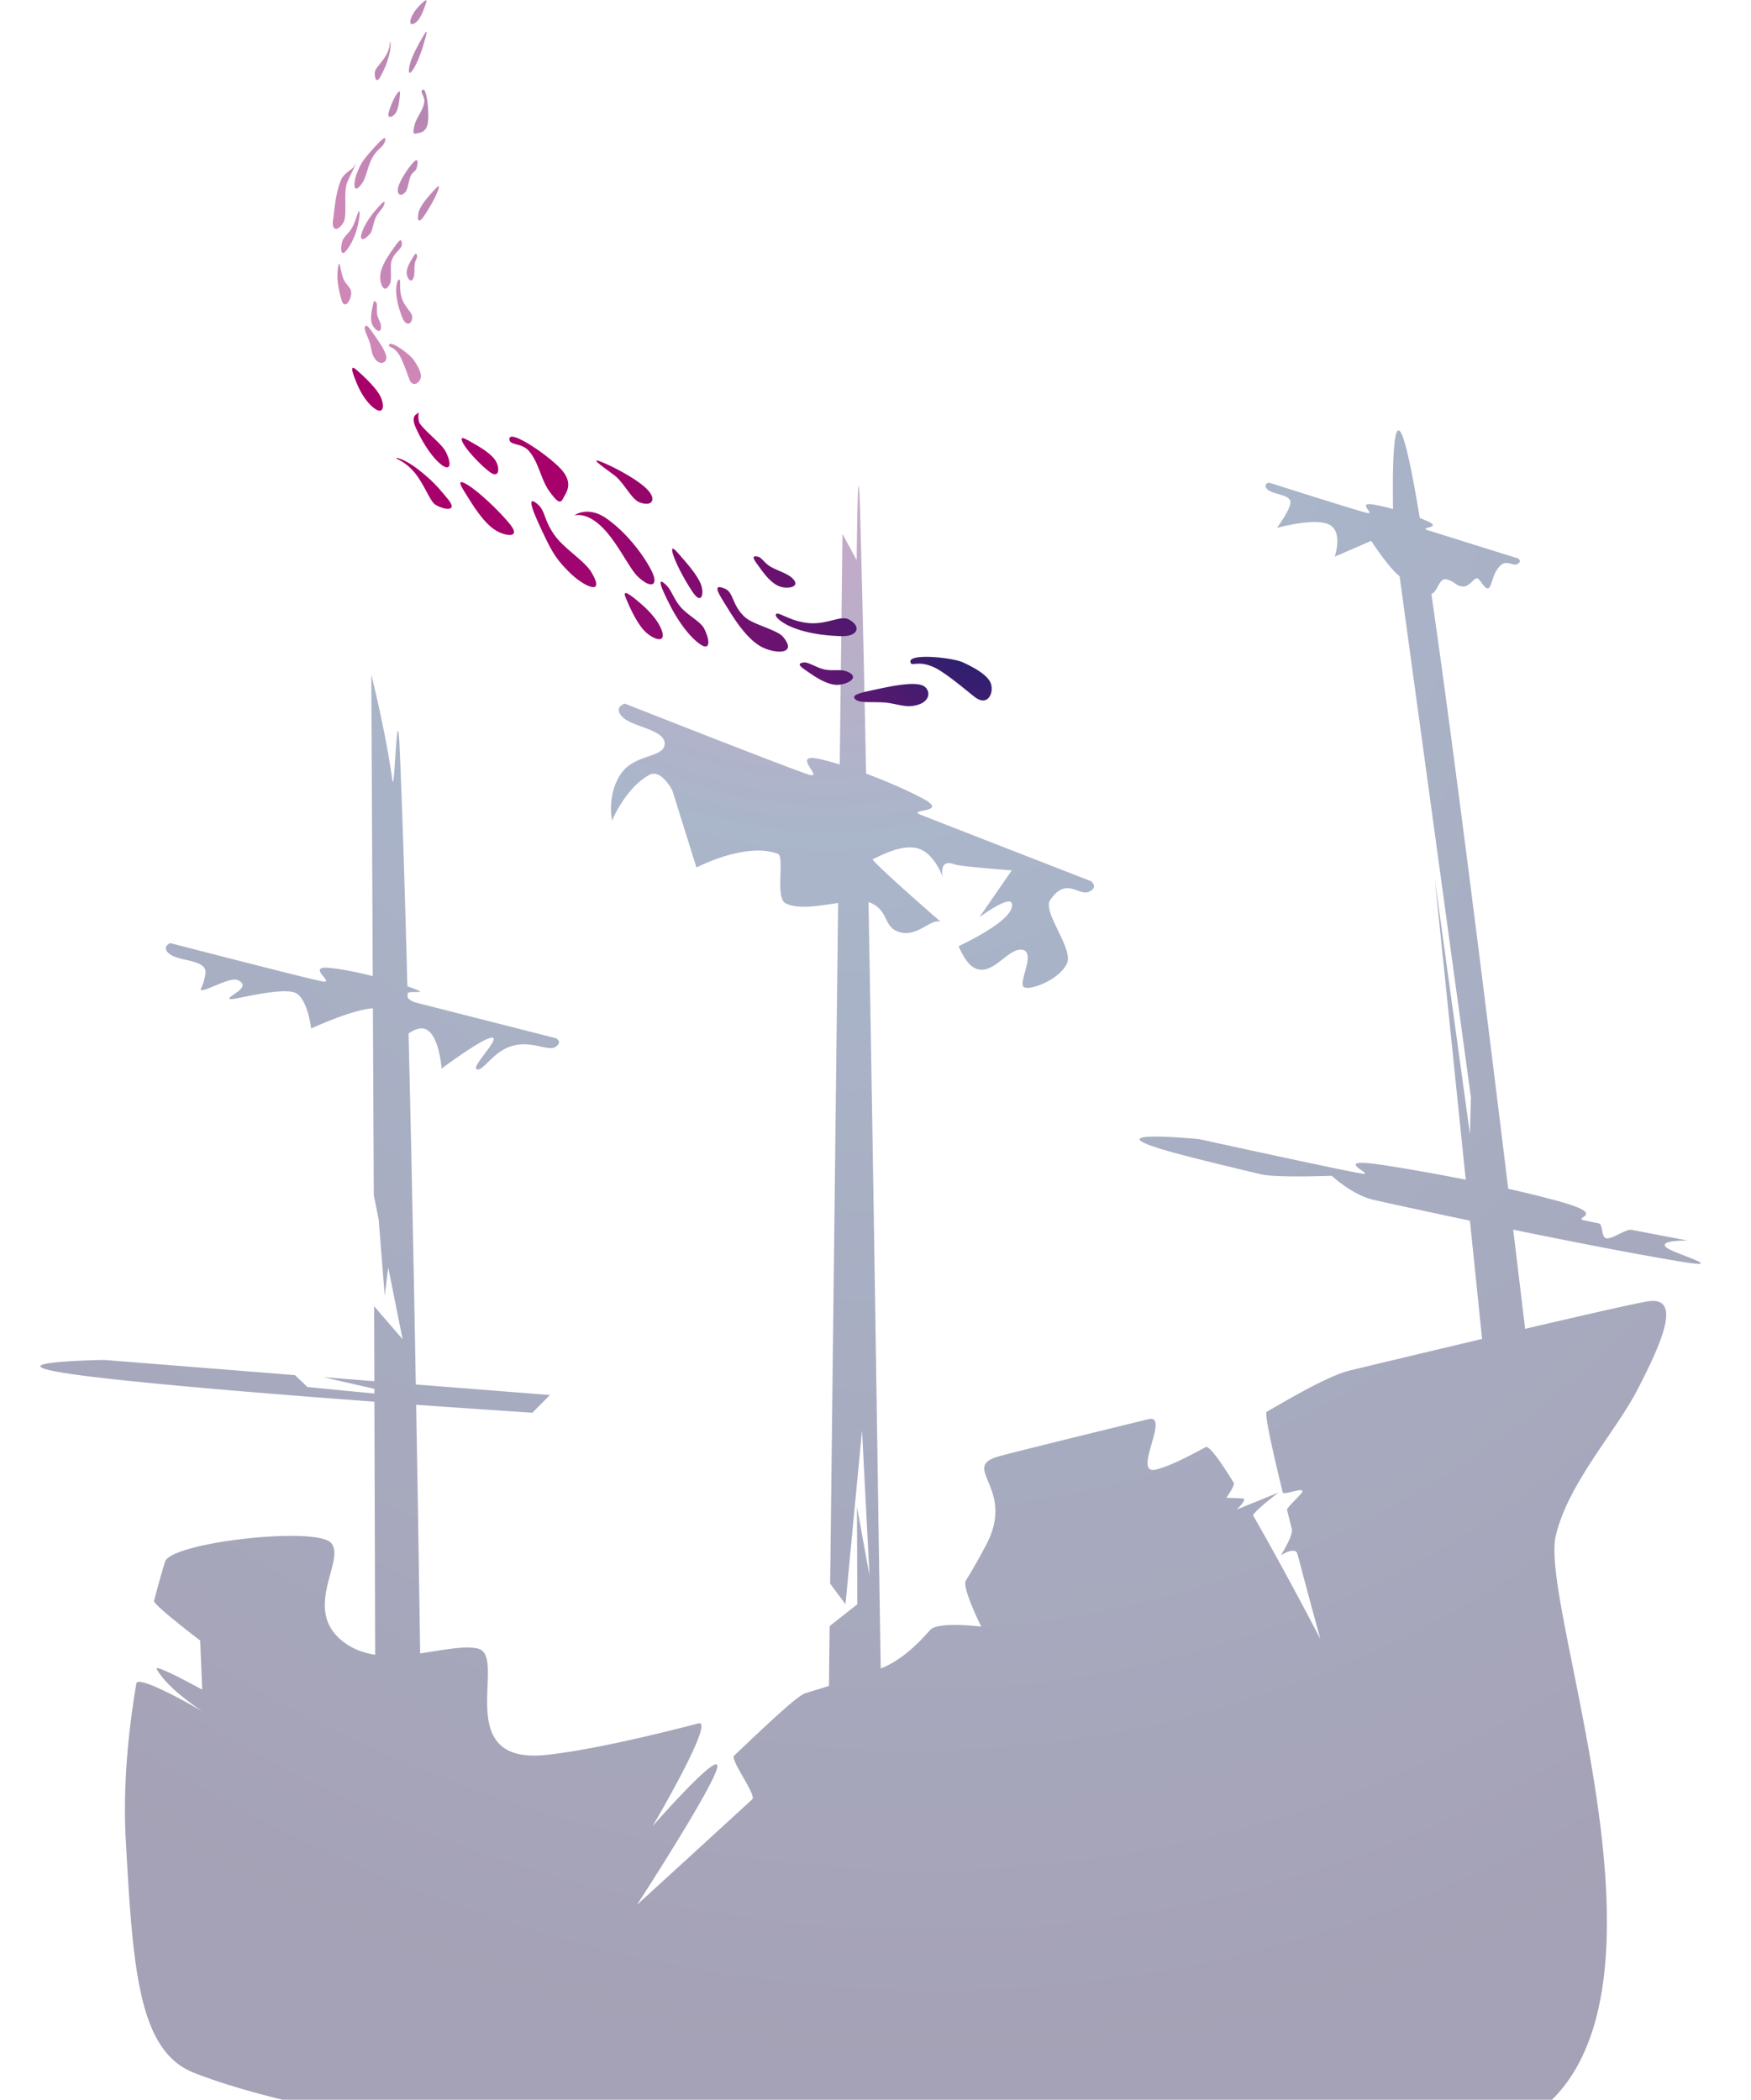 <svg xmlns="http://www.w3.org/2000/svg" xmlns:xlink="http://www.w3.org/1999/xlink" viewBox="0 0 2627.088 3150">
  <defs>
    <radialGradient id="radial-gradient" cx="0.357" cy="0.073" r="1.054" gradientTransform="matrix(0.237, 0.972, 0.81, -0.198, 0.343, -0.429)" gradientUnits="objectBoundingBox">
      <stop offset="0" stop-color="#930067"/>
      <stop offset="0.31" stop-color="#18386f"/>
      <stop offset="1" stop-color="#0b0139"/>
    </radialGradient>
    <radialGradient id="radial-gradient-2" cx="0.967" cy="0.898" r="0.869" gradientTransform="matrix(-0.55, -0.835, 0.426, -0.281, 1.116, 1.957)" gradientUnits="objectBoundingBox">
      <stop offset="0" stop-color="#301661"/>
      <stop offset="1" stop-color="#a20069"/>
    </radialGradient>
    <linearGradient id="linear-gradient" x1="0.285" y1="0.339" x2="0.5" y2="1" gradientUnits="objectBoundingBox">
      <stop offset="0" stop-color="#ca0071"/>
      <stop offset="1" stop-color="#0089f1" stop-opacity="0.659"/>
    </linearGradient>
    <radialGradient id="radial-gradient-3" cx="0.276" cy="-0.012" r="1.936" gradientTransform="matrix(0.722, 0.692, -0.274, 0.286, 0.044, 0.049)" gradientUnits="objectBoundingBox">
      <stop offset="0" stop-color="#62005d"/>
      <stop offset="1" stop-color="#c90070"/>
    </radialGradient>
  </defs>
  <g id="ship" transform="translate(423.941 -240.445)">
    <g id="Group_48" data-name="Group 48">
      <path id="Subtraction_38" data-name="Subtraction 38" d="M-15667.271,584.814c4.714,2.128,9,4.2,12.633,6.128,20.129,10.669-14.812,7.748-2.42,12.45s133.865,49.668,133.865,49.668,6.5,4.517-1.63,8.382c-2.873,1.364-5.929.282-9.26-.855-6.1-2.083-13.125-4.345-21.646,7.931-6.449,9.3-5.6,11.56-11,23.033-5.994,12.74-13.38-8.93-18.569-11.627s-12.8,12.8-23.62,10.7-8.559-6.4-22.161-11.578c-6.812-2.593-10.756,3.608-14.566,9.834-3.019,4.931-5.956,9.879-10.172,10.485,21.9,237.177,49.989,626.61,68.738,896.911,26.954,7.584,52.577,15.324,75.4,22.9,74.057,24.583,17.141,24.886,35.866,30.328,3.606,1.049,11.527,3.117,21.565,5.673,6.831,1.74,2.325,20.958,10.186,22.925,4.394,1.1,11.884-2.116,19.4-5.326s15.037-6.414,19.519-5.3c40.659,10.079,82.746,20.354,82.746,20.354s-45.439-3.23-32.18,8.855c10.739,9.777,96.564,39.071,16.344,21.28-64.948-14.4-151.716-35.865-244.583-60.021,4.041,58.759,7.5,109.781,10.17,149.454,101.872-18.334,175.5-31,188.217-31.783,47.032-2.906,18.527,58.316-26,133.748-35.494,60.127-110.339,133.531-132.484,210.568-32.76,111.237,191.038,773.3-118.7,884.816s-700.843-75.124-1143.721-59.939-738.67-89.845-819.83-127.377-82.561-161.553-83.252-353.358c-.3-82.1,12.533-164.478,28.023-233.717,3.324-14.851,97.705,47.323,97.705,47.323s-50.363-35.6-65.969-67.124c-5.15-10.4,66.377,34.035,66.377,34.035l.895-73.69s-67.852-57.236-66.027-63.049c9.314-29.57,16.666-49.792,19.443-57.647,10.141-28.677,229.2-41.736,250.25-15.216s-48.355,95.6,8.693,147.3c14.145,12.821,30.8,19.9,48.584,23.472l18.578-378.972c-136.082-17.223-300.711-39.122-406.5-56.844-207.725-34.8,5.2-26.732,5.2-26.732l284.346,37.582,17.824,18.84,99.734,14.91.344-7.015-75.3-21.388,75.859,9.96,5.508-112.325,40.051,51.635-15.871-108.427-7.494,41.795-3.1-114.226-5.428-37.108,13.225-279.943c-31.857.395-94.074,25.462-94.074,25.462s-2.445-42.058-19.34-53.743-92.154,4.62-98.732,3.523c-13.076-2.18,37.006-15.7,11.418-28.184-5.561-2.714-18.393,1.3-30.324,5.482-15.127,5.306-28.809,10.893-24.406,3.415,3.891-6.611,7.793-19.015,7.645-24.476-.477-17.391-39.76-17.362-52.43-28.59s1.748-16.322,1.748-16.322,204.646,64.519,224.963,69.211-24-24.626,10.9-19.76c17.291,2.411,41.266,8.474,64.91,15.757l21.326-451.485s16.633,82.8,23.43,159.922c.867,9.864,3.5-12.967,6.2-35.784,3.723-31.454,7.574-62.884,7.107-8.6-.795,93.483-3.414,217.76-6.984,353.933,4.613,1.88,8.885,3.72,12.711,5.485,15.543,7.173-5.016,1.951-11.33,4.03a5.774,5.774,0,0,0-1.652.825c-.057,2.155-.113,4.282-.172,6.442,1.994,3.119,6.162,6.338,11.1,7.912,19.27,6.15,207.883,64.664,207.883,64.664s10.369,6.355-1.385,12.932c-5.42,3.034-13.229.773-23-1.87-11.418-3.088-25.516-6.7-41.613-2.987-29.873,6.886-44.871,35.632-54.879,32.4s38.5-45.388,25.314-46.38-78.062,42.415-78.062,42.415-1.109-53.287-22.34-60.823c-7.412-2.632-16,.563-24.482,5.75-4.826,174.28-10.9,361.945-16.514,526.163l200.047,26.266-27.625,25.152s-72.99-8.549-173.465-21.038c-5.639,163.67-10.7,300.818-13.395,372.7,4.762-.419,9.486-.89,14.145-1.372,28.051-2.907,53.8-6.261,71.953-1.608,47.063,12.062-51.766,173.133,95.3,164.842,59.412-3.35,145.211-17.911,229.881-35.329,26.506-5.452-76.648,150.4-76.648,150.4s108.768-111.96,101.4-82.813-130.881,199.4-130.881,199.4,176.764-145.542,180.869-149.041c7.16-6.1-30.516-61.005-23.707-66.829,50.758-43.411,99.273-84.95,111.682-88.021,12.6-3.117,24.572-6.146,35.773-9.04l5.7-89.54,43.1-30.51,7.109-145.885,13.418,103.818.127-218.188-38.355,259.258-21.357-32.042,65.023-1018.789q-3.867.365-7.811.761l-2.75.271c-10.512,1.034-20.758,1.977-30.566,2.151-11.07.2-19.971-.651-27.211-2.592a44.98,44.98,0,0,1-10.156-4c-8.908-4.938-7.164-25.958-5.625-44.5a198.709,198.709,0,0,0,1.055-20.013,27.027,27.027,0,0,0-.879-6.838c-.564-1.867-1.391-3.017-2.525-3.516a69.86,69.86,0,0,0-10.068-3.517c-10.744-2.88-23.365-3.743-37.514-2.567a209.571,209.571,0,0,0-36.6,6.66,288.384,288.384,0,0,0-27.77,9.028c-6.773,2.591-10.975,4.515-11.016,4.534l-30.156-117.488a80.015,80.015,0,0,0-6.645-11.544,51.927,51.927,0,0,0-7.422-8.7,23.054,23.054,0,0,0-9.365-5.561,13.937,13.937,0,0,0-10.008,1.027,100.145,100.145,0,0,0-24.908,17.914,157.868,157.868,0,0,0-18.588,21.651,195.017,195.017,0,0,0-11.625,18.236c-2.5,4.466-3.869,7.35-4.016,7.664h0s0-.01-.006-.024c-.1-.6-.428-2.8-.646-6.212a106.757,106.757,0,0,1,.229-16.059,101.083,101.083,0,0,1,4.377-21.887,86.38,86.38,0,0,1,11.8-23.727,54.34,54.34,0,0,1,20.742-17.225c7.682-3.82,15.844-6.17,23.045-8.245,6.865-1.977,12.793-3.685,17.3-6.241,4.975-2.822,7.5-6.349,7.943-11.1a13.186,13.186,0,0,0-.375-4.618,14.483,14.483,0,0,0-1.883-4.156,27.009,27.009,0,0,0-7.418-7.184c-6.277-4.375-14.939-8.082-23.316-11.667-5.51-2.358-11.207-4.8-16.1-7.377-5.475-2.891-9.357-5.673-11.875-8.507-4.316-4.858-5.986-9.1-4.961-12.6a8.035,8.035,0,0,1,2.188-3.5,13.363,13.363,0,0,1,3.217-2.252,19.169,19.169,0,0,1,4.176-1.56h0c2.525,1.15,62.545,28.485,125.568,56.921,58.684,26.478,131.3,59.013,144,63.642.934.341,1.783.613,2.521.812,2.361.632,3.771.558,4.313-.227.986-1.433-1.006-5-3.312-9.128-2.922-5.233-6.234-11.164-4.16-14.176,1.809-2.627,7.422-2.635,17.164-.024,8.8,2.358,19.158,5.729,30.861,10.042l22.027-345.112,19.238,40.339s11.367-183.572,9-78.828c-2.324,102.966-6.451,242.637-11.518,399.252q4.749,2.065,9.584,4.236c14.148,6.349,28.424,13.193,41.281,19.793,13.059,6.7,24.748,13.2,33.8,18.794a48.86,48.86,0,0,1,9.408,7.071c1.705,1.805,2.453,3.376,2.221,4.67-.273,1.517-1.861,2.7-4.857,3.632a65.092,65.092,0,0,1-8.895,1.758c-4.393.663-8.184,1.236-8.348,2.561-.113.911,1.533,2.136,5.033,3.745,22.5,10.344,239.745,108.122,248.981,112.279l.012,0a15.263,15.263,0,0,1,2.379,2.5,8.322,8.322,0,0,1,1.947,5.834c-.381,2.954-3.068,5.459-7.987,7.446-2.709,1.094-5.667,1.15-9.306.175a62.6,62.6,0,0,1-7.787-2.889l-.31-.13a69.15,69.15,0,0,0-8.725-3.187c-8.088-2.167-19.108-2.367-32.655,15.482a13.261,13.261,0,0,0-2.352,8.113,41.747,41.747,0,0,0,1.68,11.052c2.172,8.145,6.068,17.433,10.193,27.268,8.047,19.186,16.368,39.024,10.873,49.612-2.708,5.22-7.13,10.276-13.146,15.029a91.789,91.789,0,0,1-18.636,11.164,93.819,93.819,0,0,1-18.831,6.369,49.823,49.823,0,0,1-7.834,1.1,19.655,19.655,0,0,1-5.9-.451,7.43,7.43,0,0,1-1.93-.788,4.049,4.049,0,0,1-1.8-3.029,15.6,15.6,0,0,1,.227-5.06,111.713,111.713,0,0,1,4-14.046c3.508-10.7,7.483-22.828,4.176-29.434a8.2,8.2,0,0,0-2.238-2.78,9.843,9.843,0,0,0-3.6-1.742c-9.114-2.442-19.255,4.64-29.99,12.138-5.972,4.172-12.147,8.484-18.4,11.317a35.978,35.978,0,0,1-9.437,2.947,22.794,22.794,0,0,1-9.51-.454,22.76,22.76,0,0,1-3.632-1.319,28.287,28.287,0,0,1-8.13-5.745,45.578,45.578,0,0,1-6.486-8.285c-3.943-6.28-7.107-13.784-10.012-20.931,10.463-4.4,20.2-8.814,28.953-13.109a292.676,292.676,0,0,0,27.618-15.22c19.076-12.125,28.013-22.673,26.561-31.349a3.756,3.756,0,0,0-2.943-3.219c-2.464-.66-6.457.038-11.868,2.074a128.458,128.458,0,0,0-15.577,7.384c-10.309,5.613-19.255,11.57-19.344,11.628l52.16-67.654c-.012,0-.1-.012-.27-.033-5.465-.708-19.857-2.594-35.471-4.813-17.148-2.437-39.192-5.771-46.833-7.818a16.346,16.346,0,0,1-2.145-.695,35.049,35.049,0,0,0-4.885-1.75c-5.1-1.366-8.945-.727-11.436,1.9a11.691,11.691,0,0,0-2.687,5.332,25.626,25.626,0,0,0-.646,6.18,39.687,39.687,0,0,0,.715,7.243,100.238,100.238,0,0,0-8.346-19.921,71.545,71.545,0,0,0-11.2-15.446,40.671,40.671,0,0,0-16.572-10.7c-.549-.177-1.117-.344-1.687-.5-20.746-5.558-48.391,6.177-60.2,11.188a39.679,39.679,0,0,1-5.629,2.178.169.169,0,0,0-.152.118c-.891,3.053,60.084,63.482,94.469,96.452.855.822,1.682,1.653,2.455,2.47a10.942,10.942,0,0,0-1.357-.462c-6.031-1.616-13.2,1.887-21.488,5.944-1.264.618-2.57,1.257-3.895,1.887a77.957,77.957,0,0,1-15.639,5.868,34.837,34.837,0,0,1-17.236-.046c-.559-.149-1.119-.316-1.672-.5a32.282,32.282,0,0,1-8.191-3.893,25.183,25.183,0,0,1-5.531-5.072c-3.006-3.7-4.836-7.948-6.771-12.439a64.355,64.355,0,0,0-6.82-12.923,39.212,39.212,0,0,0-13.762-11.655,28.526,28.526,0,0,0-4.148-1.769c-15.018,441.789-34.2,947.17-41.471,1148.6q2.007-.668,3.7-1.265c24.018-8.468,48.988-27.276,73.359-52.428,12.35-12.747,76.861-.992,76.861-.992s-26.367-60.277-19.512-70.2c11.68-16.891,22.885-34.523,33.561-52.578,48.987-82.812-34.713-117.27,25.443-130.9,12.214-2.767,58.188-11.779,124.229-24.441,30.524-5.85,65.327-12.478,102.777-19.576,16.967-3.213,9.641,17.313,2.593,37.893-7.121,20.8-13.958,41.65,4.849,38.114,18.487-3.475,45.585-14.974,76.037-29.713,5.2-2.519,20.506,21.167,39.367,55.614,2.138,3.908-12.32,21.945-12.32,21.945s13.792.875,24.788,2.271c7.581.963-10.141,16.067-10.141,16.067l63.726-22.028s-41.589,28.245-39.354,32.651c43.168,85.055,90.878,189.8,90.878,189.8s-13.243-59.574-27.6-128.827c-2.618-12.607-25.066.323-25.066.323s20.376-28.616,18.468-38.352c-1.848-9.415-3.772-19.257-5.642-28.93-.778-4.008,25.1-23.539,24.409-27.135-.52-2.713-7.846-1.344-15.073.043-7.054,1.354-14.013,2.726-14.465.34-11.592-61.07-21.763-119.8-17.575-121.954,51.076-26.322,99.6-50.182,128.7-55.583,69.412-12.876,137.7-25.448,199.436-36.681l-8.988-178.107c-47.076-12.488-94.768-25.394-141.157-38.186-32.977-9.094-62.286-39.8-62.286-39.8s-82.822-1.059-105.548-7.679c-39.011-11.363-74.251-21.911-104.229-31.23-176.994-55.021,13.931-26.333,13.931-26.333s225.365,61.817,243,64.632-51.606-28.453,31.143-11.343c37.918,7.841,80.212,17.615,122.03,28.269l-22.843-452.665,32.755,384.811,4.29-55.142-66.2-785.956c-15.2-12.675-39.783-55.137-39.783-55.137l-55.868,20.83s15.115-36.693-5.982-48.585-78.415,1.013-78.415,1.013,21.7-26.168,22.351-37.524-25.327-12.756-33.079-20.533,2.057-10.579,2.057-10.579,131.718,49.452,144.889,53.246-14.5-16.923,8.3-12.491a254.324,254.324,0,0,1,30.921,8.687c1.652-45.376,5.71-119.149,14.612-117.4C-15686.125,453.164-15678.108,487.409-15667.271,584.814Z" transform="matrix(0.999, -0.052, 0.052, 0.999, 17327.367, -381.408)" opacity="0.37" fill="url(#radial-gradient)"/>
      <g id="Group_42" data-name="Group 42" transform="translate(210.457 901.934) rotate(-15)" style="isolation: isolate">
        <path id="Union_36" data-name="Union 36" d="M857.219,619.459c-7.061-6.822-38.463-42.9-55.063-53.308-23.733-14.886-33.242-4.523-33.826-12.666-.483-6.754,14.792-6.406,32.329-3.116,18.034,3.384,38.5,9.93,46.2,14.98,15.129,9.92,33.911,23.634,36.5,37.162,1.892,9.879-3.69,23.284-13.58,23.285C866.125,625.8,861.886,623.969,857.219,619.459ZM759.449,619c-11.008-.617-26.833-8.61-38.49-10.931-20.755-4.131-35.837-4.046-41.586-9.963-8.914-9.172,12.4-9.595,36.886-11.4s55.656-3.059,66.454,5.015c10.37,7.754,7.959,27.382-19.713,27.384C761.858,619.1,760.677,619.069,759.449,619ZM655.823,572.19c-14.1-1.474-28.544-13.411-39.01-23.043S596,531.489,610.322,531.922c6.185.186,19.017,11.357,28.814,14.727,13.312,4.577,24.09,2.181,34.064,8.394,16.109,10.035-.1,17.329-13.769,17.329A34.857,34.857,0,0,1,655.823,572.19Zm-104.81-71.827c-18.932-13.262-33.007-42.038-42.7-64.318s-20.032-42.124-.261-30.207c12.435,7.5,6.741,26.167,24.045,46.732,10.309,12.251,44.918,25.474,51.942,36.521,10.145,15.956,5.372,21.856-4.161,21.855C571.625,510.945,559.8,506.518,551.013,500.363Zm119.424.127c-17.369-3.1-41.747-8.374-64.5-20.032s-31.608-25.14-26.519-26.6,20.3,14.866,46.875,20.746c12.429,2.75,23.81,1.728,33.534.706,11.064-1.163,19.985-2.326,25.874,2.067,15.585,11.624,11.442,23.956-6.483,23.958A50.1,50.1,0,0,1,670.437,500.49Zm-212.665-19.1c-15.089-15.292-27.456-41.173-34.7-62.292s-16.161-48.949-1.945-31.434c7.549,9.3,8.523,23.342,18.089,37.421,8.561,12.6,25.99,25.179,29.388,35.084,5.206,15.177,5.129,27.4-.928,27.4C465.3,487.569,462.016,485.7,457.772,481.394Zm-75.787-26.833c-11.386-13.154-19.675-41.8-23.431-57.01s11.685,1.793,23.071,14.946,22.922,31.1,24.349,45.788c.6,6.2-1.548,8.843-5.091,8.843C396.03,467.129,388.565,462.164,381.984,454.561Zm208.77-40.23c-11.448-5.445-20.23-20.292-26.313-31.923s-12.516-21.8-.588-17.215c5.32,2.045,8.247,10.681,15.8,16.823,9.687,7.879,24.111,13.932,30.585,22.172,7.495,9.541,2.069,13.256-5.807,13.256A33.655,33.655,0,0,1,590.755,414.331Zm-131.08-9.816c-9.973-19.872-21.1-51.554-21.96-63.937s6.372.034,14.982,13.279,19.332,30.916,21.077,43.581c1.12,8.13-.9,16.929-5.126,16.929C466.29,414.366,463.246,411.63,459.675,404.515Zm-78.637-35.047c-11.327-14.431-23.087-55.773-43.464-81.744s-38.044-22.141-38.044-22.141,21.969-12.525,47.606,11.6,45.554,58.846,54.94,84.892c5.213,14.465,3.449,21.9-2.1,21.9C395.544,383.969,388.682,379.2,381.038,369.468ZM282.17,351.23C264.764,329,259.341,316.482,250.5,288.341s-21.029-67.9-2.843-46.781c10.348,12.02,5.123,25.213,19.753,51.652,11.141,20.133,37.806,42.281,45.276,59.564,7.307,16.9,6.126,23.231,1.007,23.23C306.669,376,292.237,364.087,282.17,351.23ZM179.388,271.017c-13.836-11.443-25.065-34.42-32.919-52.126s-16.04-33.6-1.686-23.121,42.372,44.818,57.029,68.894c7.337,12.051,5.178,16.5-.545,16.5S186.3,276.732,179.388,271.017Zm219.751-11.4c-10.97-6-18.763-31.46-30.51-44.153-7.152-7.728-36.95-34.313-19.483-24.755s51.691,34.234,64.189,51.461c9.13,12.585,6.667,21.195-2.134,21.195C407.955,263.363,403.846,262.191,399.139,259.616ZM267.62,224.593c-10.311-19.311-9.725-45.566-22.093-64.372-8.79-13.368-26.076-12.079-26.545-20.256-1.118-19.468,53.089,29.068,70.037,53.444s3.1,36.263-2.246,44.06c-1.94,2.827-3.635,4.45-5.5,4.45C277.994,241.918,274.192,236.9,267.62,224.593ZM95.36,220.478c-7.277-6.018-12.344-33.151-24.466-52.473s-25.921-24.321-24.02-24.817S61.438,148.1,78.5,166.024s23.7,27.65,36.616,48.857c6.463,10.615,4.561,14.532-.48,14.531S101.448,225.513,95.36,220.478ZM182.1,182.4c-13.468-13.965-30.27-38.429-33.422-49.6s6.242-2.9,17.141,5.5,24.688,19.968,28.759,30.993c2.94,7.963,2.148,18.546-3.592,18.548C188.781,187.847,185.843,186.283,182.1,182.4Zm-69.5-20.1c-12.886-13.062-24.414-39.672-30.23-60.245S87.71,82.94,89.336,80.008s-3.455,11.036.129,17.358c8.887,15.678,28.037,34.128,32.387,46.808,4.447,12.964,4.381,23.4-.792,23.4C119.034,167.575,116.225,165.975,112.6,162.3ZM26.009,65.734C15.381,56.248,8.01,39.2,4.291,25.07S-3.82-7.724,5.882,3.372,33.157,36.038,36.876,50.166c2.748,10.44,1.306,19.131-3.923,19.13C31.1,69.3,28.784,68.21,26.009,65.734Z" transform="translate(-74.36 -133.27) rotate(7)" fill="url(#radial-gradient-2)"/>
        <path id="Union_39" data-name="Union 39" d="M857.219,619.459c-7.061-6.822-38.463-42.9-55.063-53.308-23.733-14.886-33.242-4.523-33.826-12.666-.483-6.754,14.792-6.406,32.329-3.116,18.034,3.384,38.5,9.93,46.2,14.98,15.129,9.92,33.911,23.634,36.5,37.162,1.892,9.879-3.69,23.284-13.58,23.285C866.125,625.8,861.886,623.969,857.219,619.459ZM759.449,619c-11.008-.617-26.833-8.61-38.49-10.931-20.755-4.131-35.837-4.046-41.586-9.963-8.914-9.172,12.4-9.595,36.886-11.4s55.656-3.059,66.454,5.015c10.37,7.754,7.959,27.382-19.713,27.384C761.858,619.1,760.677,619.069,759.449,619ZM655.823,572.19c-14.1-1.474-28.544-13.411-39.01-23.043S596,531.489,610.322,531.922c6.185.186,19.017,11.357,28.814,14.727,13.312,4.577,24.09,2.181,34.064,8.394,16.109,10.035-.1,17.329-13.769,17.329A34.857,34.857,0,0,1,655.823,572.19Zm-104.81-71.827c-18.932-13.262-33.007-42.038-42.7-64.318s-20.032-42.124-.261-30.207c12.435,7.5,6.741,26.167,24.045,46.732,10.309,12.251,44.918,25.474,51.942,36.521,10.145,15.956,5.372,21.856-4.161,21.855C571.625,510.945,559.8,506.518,551.013,500.363Zm119.424.127c-17.369-3.1-41.747-8.374-64.5-20.032s-31.608-25.14-26.519-26.6,20.3,14.866,46.875,20.746c12.429,2.75,23.81,1.728,33.534.706,11.064-1.163,19.985-2.326,25.874,2.067,15.585,11.624,11.442,23.956-6.483,23.958A50.1,50.1,0,0,1,670.437,500.49Zm-212.665-19.1c-15.089-15.292-27.456-41.173-34.7-62.292s-16.161-48.949-1.945-31.434c7.549,9.3,8.523,23.342,18.089,37.421,8.561,12.6,25.99,25.179,29.388,35.084,5.206,15.177,5.129,27.4-.928,27.4C465.3,487.569,462.016,485.7,457.772,481.394Zm-75.787-26.833c-11.386-13.154-19.675-41.8-23.431-57.01s11.685,1.793,23.071,14.946,22.922,31.1,24.349,45.788c.6,6.2-1.548,8.843-5.091,8.843C396.03,467.129,388.565,462.164,381.984,454.561Zm208.77-40.23c-11.448-5.445-20.23-20.292-26.313-31.923s-12.516-21.8-.588-17.215c5.32,2.045,8.247,10.681,15.8,16.823,9.687,7.879,24.111,13.932,30.585,22.172,7.495,9.541,2.069,13.256-5.807,13.256A33.655,33.655,0,0,1,590.755,414.331Zm-131.08-9.816c-9.973-19.872-21.1-51.554-21.96-63.937s6.372.034,14.982,13.279,19.332,30.916,21.077,43.581c1.12,8.13-.9,16.929-5.126,16.929C466.29,414.366,463.246,411.63,459.675,404.515Zm-78.637-35.047c-11.327-14.431-23.087-55.773-43.464-81.744s-38.044-22.141-38.044-22.141,21.969-12.525,47.606,11.6,45.554,58.846,54.94,84.892c5.213,14.465,3.449,21.9-2.1,21.9C395.544,383.969,388.682,379.2,381.038,369.468ZM282.17,351.23C264.764,329,259.341,316.482,250.5,288.341s-21.029-67.9-2.843-46.781c10.348,12.02,5.123,25.213,19.753,51.652,11.141,20.133,37.806,42.281,45.276,59.564,7.307,16.9,6.126,23.231,1.007,23.23C306.669,376,292.237,364.087,282.17,351.23ZM179.388,271.017c-13.836-11.443-25.065-34.42-32.919-52.126s-16.04-33.6-1.686-23.121,42.372,44.818,57.029,68.894c7.337,12.051,5.178,16.5-.545,16.5S186.3,276.732,179.388,271.017Zm219.751-11.4c-10.97-6-18.763-31.46-30.51-44.153-7.152-7.728-36.95-34.313-19.483-24.755s51.691,34.234,64.189,51.461c9.13,12.585,6.667,21.195-2.134,21.195C407.955,263.363,403.846,262.191,399.139,259.616ZM267.62,224.593c-10.311-19.311-9.725-45.566-22.093-64.372-8.79-13.368-26.076-12.079-26.545-20.256-1.118-19.468,53.089,29.068,70.037,53.444s3.1,36.263-2.246,44.06c-1.94,2.827-3.635,4.45-5.5,4.45C277.994,241.918,274.192,236.9,267.62,224.593ZM95.36,220.478c-7.277-6.018-12.344-33.151-24.466-52.473s-25.921-24.321-24.02-24.817S61.438,148.1,78.5,166.024s23.7,27.65,36.616,48.857c6.463,10.615,4.561,14.532-.48,14.531S101.448,225.513,95.36,220.478ZM182.1,182.4c-13.468-13.965-30.27-38.429-33.422-49.6s6.242-2.9,17.141,5.5,24.688,19.968,28.759,30.993c2.94,7.963,2.148,18.546-3.592,18.548C188.781,187.847,185.843,186.283,182.1,182.4Zm-69.5-20.1c-12.886-13.062-24.414-39.672-30.23-60.245S87.71,82.94,89.336,80.008s-3.455,11.036.129,17.358c8.887,15.678,28.037,34.128,32.387,46.808,4.447,12.964,4.381,23.4-.792,23.4C119.034,167.575,116.225,165.975,112.6,162.3ZM26.009,65.734C15.381,56.248,8.01,39.2,4.291,25.07S-3.82-7.724,5.882,3.372,33.157,36.038,36.876,50.166c2.748,10.44,1.306,19.131-3.923,19.13C31.1,69.3,28.784,68.21,26.009,65.734Z" transform="translate(-74.36 -133.27) rotate(7)" opacity="0.13" fill="url(#linear-gradient)"/>
      </g>
    </g>
    <path id="Union_37" data-name="Union 37" d="M-15559.8-213.378c-6.039-.341-14.722-4.724-21.118-6-11.389-2.266-19.662-2.218-22.818-5.466-4.893-5.033,6.806-5.265,20.24-6.256s30.534-1.68,36.461,2.751c5.688,4.256,4.365,15.025-10.816,15.026C-15558.479-213.321-15559.126-213.34-15559.8-213.378Zm-97.661-2.611c-9.328-2.615-19.968-5.887-29.784-11.044a85.464,85.464,0,0,1-16.226-11.373c-7.6-7.158,10.4,2.587,21.511,3.858a40.789,40.789,0,0,0,10.5-.385c5.542-.75,10.121-1.5,15.318,2.735,7.041,5.741,12.572,17.034,3.71,17.035A19.075,19.075,0,0,1-15657.461-215.988Zm56.484-20.316c-7.732-.81-15.66-7.359-21.4-12.644s-11.417-9.689-3.561-9.452c3.393.1,10.435,6.232,15.808,8.081,7.308,2.514,13.218,1.2,18.692,4.608,8.838,5.5-.059,9.507-7.562,9.507A19.122,19.122,0,0,1-15600.977-236.3Zm38.595-5.967c-2.395-2.843,4.5-7.615,13.346-11.81,9.1-4.315,20.288-8.008,25.337-8.249,9.913-.477,22.674-.445,28.184,4.724s6.938,17.794-6.136,15.953c-5.333-.75-30.906-6.637-41.634-5.9-12.569.855-15.427,6.16-17.636,6.16A1.941,1.941,0,0,1-15562.382-242.271Zm-168.712-19.386c-5.679-5.691-5.109-14.79-11.333-25.012s-16.089-18.968-14.918-20.316,10.379,5.7,19.59,14.938,17.585,21.647,21.322,32.331c1.624,4.646.8,6.631-1.4,6.632C-15720.691-253.084-15725.888-256.435-15731.094-261.657Zm-35.928-5.666c-8.59-7.4-32.3-23.324-44.943-41.314-5.782-8.233-4.267-21.551-6.8-26.468-8.129-15.756,10.872,16.671,17.308,23.556,10.84,11.586,41.467,23.572,46.539,33.405,5.294,10.26,3.856,16.308-1.238,16.308C-15758.887-261.835-15762.665-263.57-15767.021-267.323Zm108.674-17.236c-10.387-7.279-18.106-23.067-23.424-35.29s-10.992-23.111-.145-16.574c6.821,4.115,3.7,14.357,13.194,25.642,5.654,6.721,24.643,13.976,28.5,20.039,5.565,8.754,2.948,11.991-2.28,11.991C-15647.035-278.753-15653.524-281.183-15658.348-284.56Zm70.5,4.09c-9.532-1.7-22.906-4.592-35.391-10.988s-17.344-13.8-14.549-14.6,11.141,8.157,25.718,11.381c6.817,1.508,13.062.946,18.4.389,6.067-.638,10.964-1.275,14.2,1.135,8.547,6.376,6.278,13.143-3.553,13.143A27.5,27.5,0,0,1-15587.848-280.469Zm-138.1-11.822c-8.281-8.393-15.066-22.59-19.041-34.179s-8.866-26.857-1.066-17.248c4.143,5.105,4.676,12.809,9.925,20.533,4.7,6.914,14.257,13.815,16.121,19.249,2.856,8.329,2.815,15.035-.507,15.034C-15721.816-288.9-15723.62-289.931-15725.948-292.291Zm85.555-27.823c-6.28-2.988-11.1-11.136-14.437-17.517s-6.869-11.959-.324-9.444c2.919,1.123,4.527,5.859,8.67,9.232,5.313,4.319,13.226,7.644,16.779,12.163,4.113,5.236,1.136,7.274-3.187,7.274A18.458,18.458,0,0,1-15640.394-320.114Zm-167.324-13.29c-9.552-12.2-12.523-19.065-17.376-34.5s-11.542-37.259-1.561-25.666c5.675,6.593,2.812,13.831,10.836,28.336,6.111,11.048,20.745,23.2,24.844,32.684,4.008,9.273,3.359,12.745.552,12.744C-15794.275-319.81-15802.194-326.35-15807.718-333.4Zm49.555-42.741c-7.984-8.229-16.971-28-19.822-37.724s1.761-8.594,9.745-.365c3.231,3.333,2.017,8.979,5.614,13.855,5.173,7.018,14.886,13.639,16.582,19.422,1.736,5.927-.183,9.473-3.755,9.474C-15752.084-371.484-15755.047-372.936-15758.163-376.146Zm46.8-8.293c-6.151-7.395-10.467-20.216-13.4-29.993s-6.123-18.7.329-11.718,18.363,27.514,24.29,41.3c2.592,6.032,1.946,8.279-.116,8.279C-15702.908-376.569-15707.9-380.28-15711.359-384.439Zm-150.244-37.019c-7.391-7.664-16.61-21.086-18.339-27.214s3.425-1.592,9.4,3.016,13.547,10.956,15.78,17.007c1.613,4.368,1.18,10.175-1.97,10.176C-15857.938-418.471-15859.551-419.329-15861.6-421.458Zm-63.189-13.992c-3.994-3.3-6.773-18.186-13.422-28.79s-14.225-13.346-13.182-13.615,7.992,2.695,17.352,12.528,13.006,15.171,20.092,26.8c3.545,5.825,2.5,7.974-.266,7.974S-15921.454-432.687-15924.793-435.449Zm99.747-9.236c-8.51-8.478-12.416-22.345-21.92-30.229-6.758-5.606-15.62-2.158-17.176-6.372-3.71-10.034,32.515,6.737,45.319,16.807s7.443,18.531,5.892,23.48c-.667,2.114-1.423,3.3-2.733,3.3C-15817.421-437.7-15820.174-439.827-15825.046-444.685Zm-84.516-43.884c-8.711-9.649-19.69-29.319-25.213-39.718s6.084,2.133,14.794,11.778,18.651,22.485,22.919,32.343c1.664,3.846,1.452,5.489.058,5.489C-15899.184-478.677-15904.253-482.688-15909.562-488.569Zm-53.284-31.785c-5.831-5.2-9.874-14.557-11.915-22.309s-4.451-17.994.874-11.906,14.963,17.926,17,25.674c1.508,5.728.715,10.5-2.154,10.5C-15960.051-518.4-15961.323-519-15962.846-520.354Z" transform="translate(7967.285 14222.082) rotate(59)" opacity="0.47" fill="url(#radial-gradient-3)"/>
  </g>
</svg>

